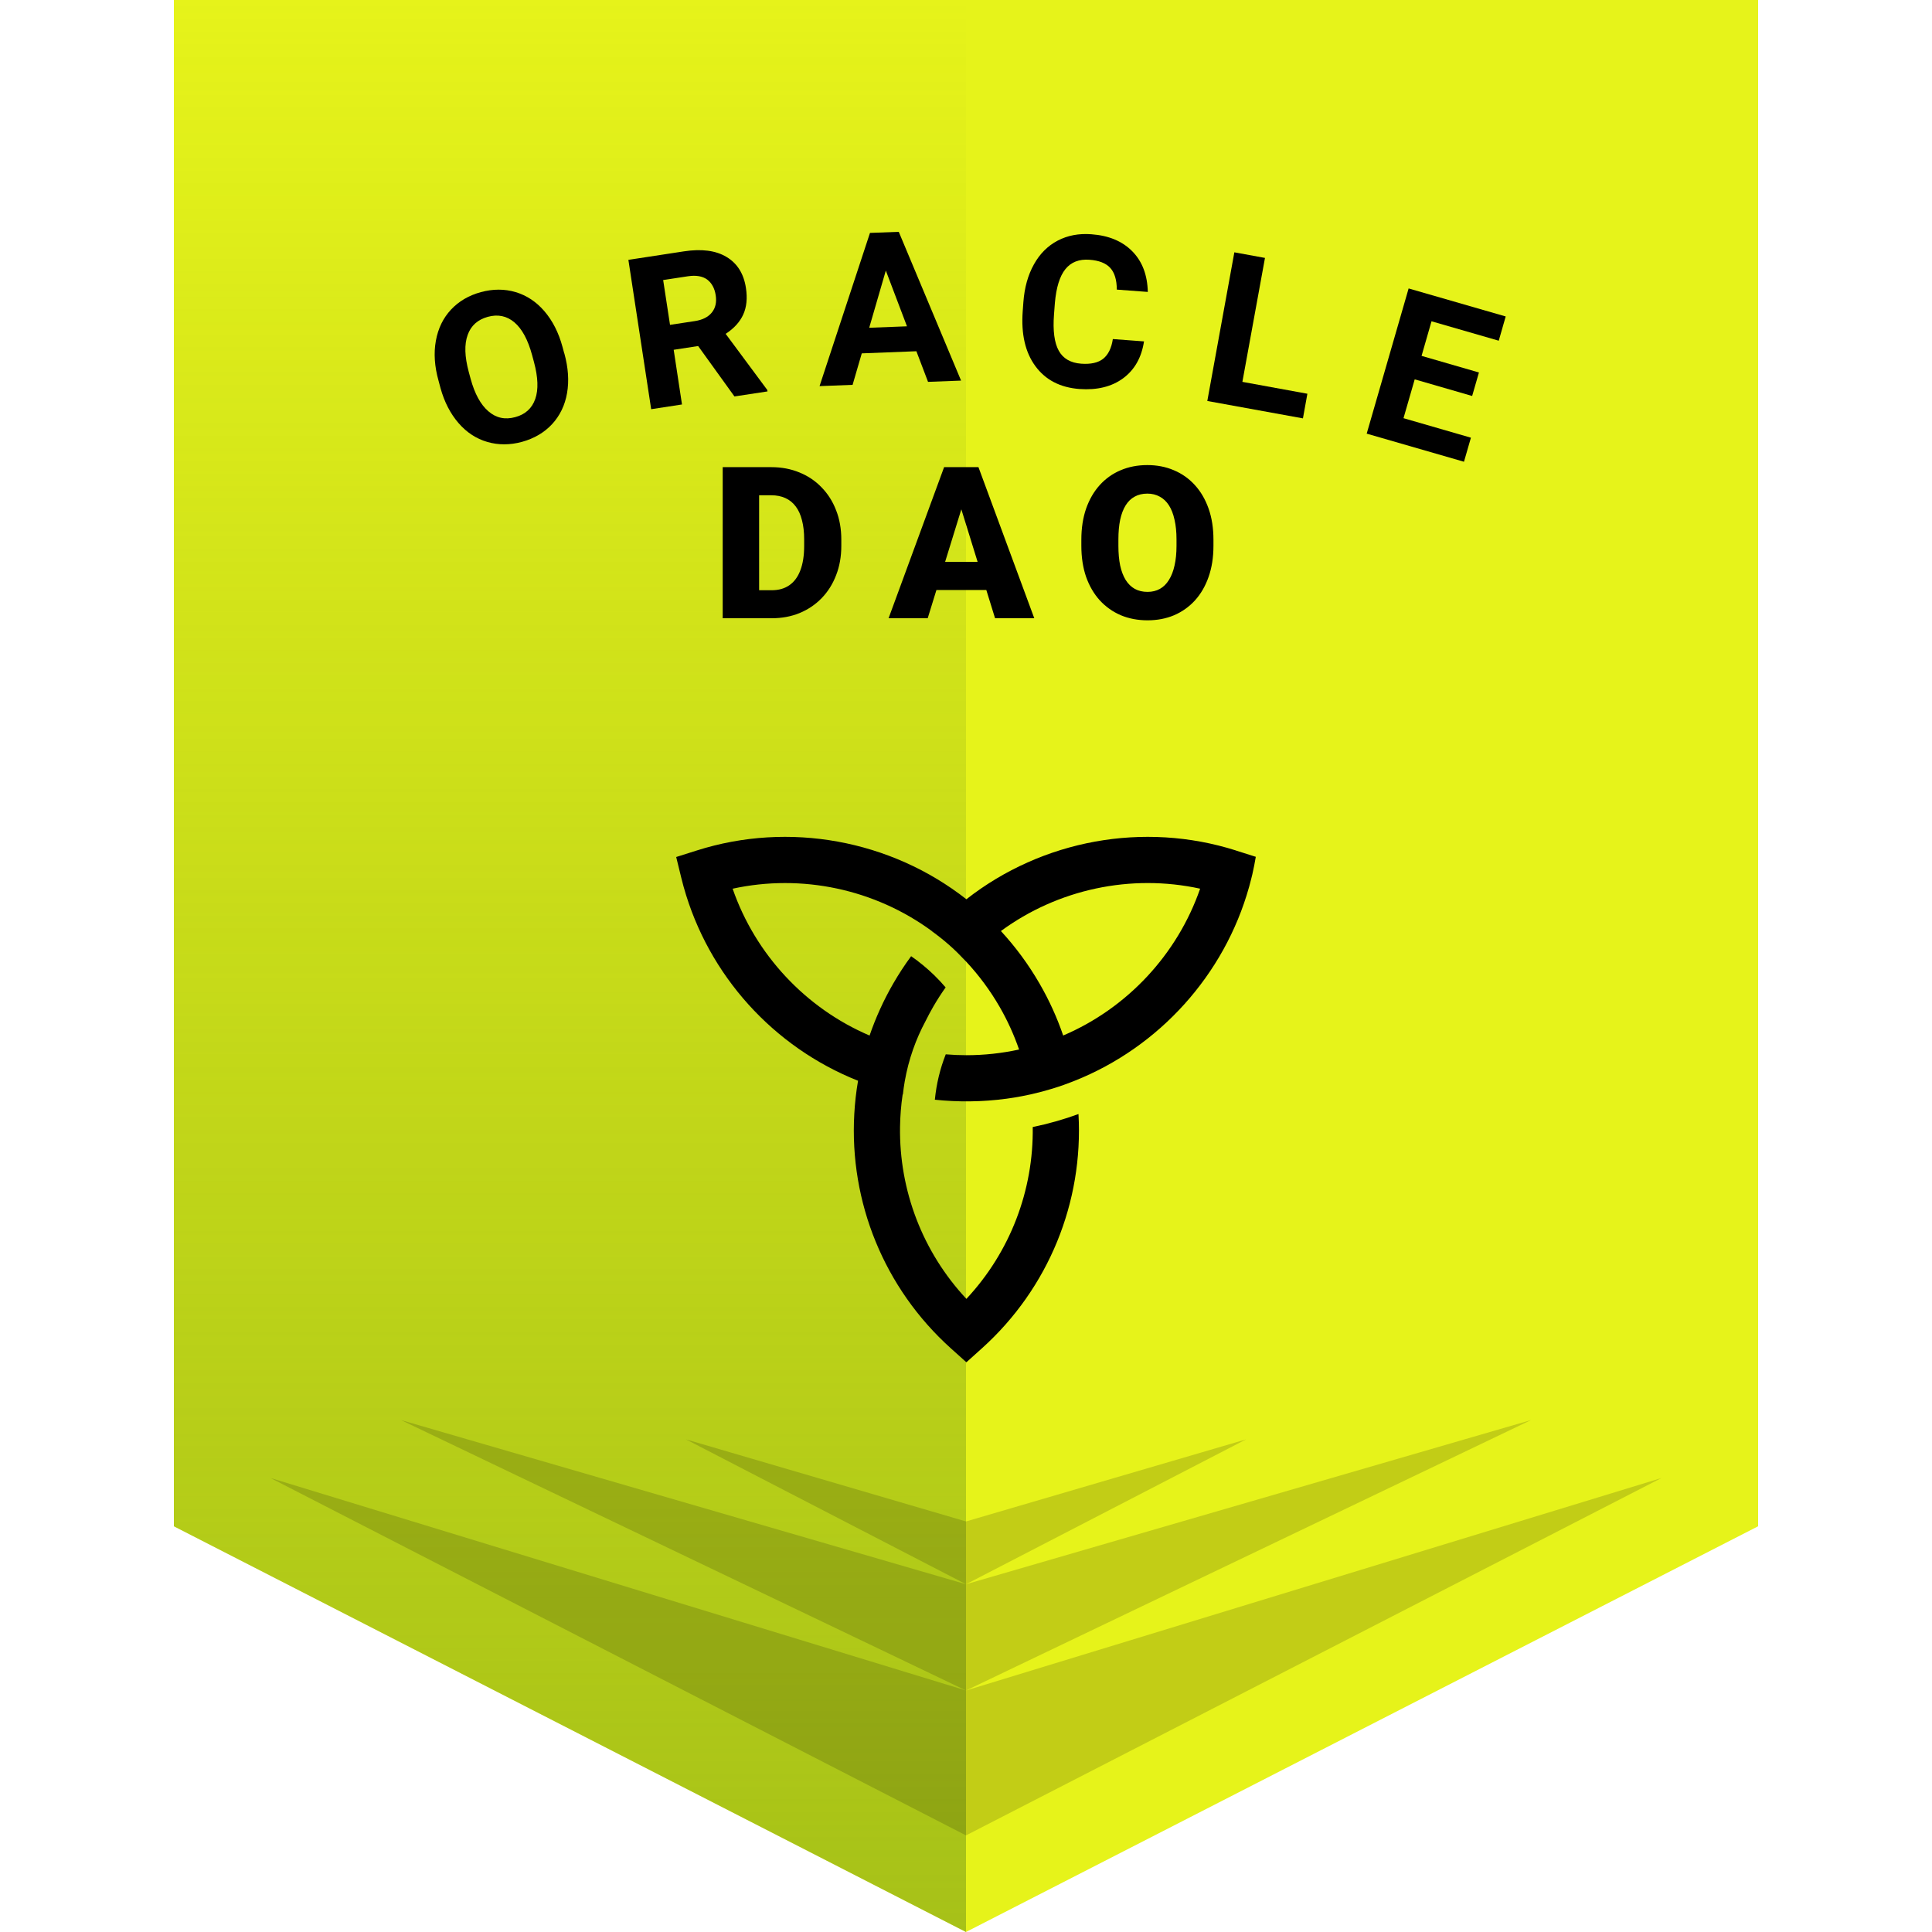 <svg width="1em" height="1em" viewBox="0 0 164 200" fill="none" xmlns="http://www.w3.org/2000/svg">
<path fill-rule="evenodd" clip-rule="evenodd" d="M164 0H0V158L82 200V158H82V200L164 158V0Z" fill="#E6F31A"/>
<path fill-rule="evenodd" clip-rule="evenodd" d="M82 0H0V158L82 200V158H82V0Z" fill="url(#paint0_linear_2135_50491)"/>
<path opacity="0.16" fill-rule="evenodd" clip-rule="evenodd" d="M154 153L82 175L127.964 153L127.964 153L140.5 147L119.853 153L119.853 153L82 164L103.267 153L111 149L97.353 153L82 157.5L66.647 153H60.733L82 164L44.147 153H36.036L82 175L10 153L82 190L154 153ZM53 149L66.647 153H60.733L53 149ZM44.147 153H36.036L23.5 147L44.147 153Z" fill="black"/>
<path d="M61.895 64H58.425L58.447 61.1H61.895C62.611 61.1 63.216 60.928 63.71 60.584C64.212 60.24 64.591 59.728 64.849 59.048C65.114 58.36 65.246 57.515 65.246 56.513V55.836C65.246 55.084 65.171 54.425 65.021 53.859C64.878 53.286 64.663 52.81 64.376 52.431C64.09 52.044 63.732 51.754 63.302 51.56C62.88 51.367 62.393 51.27 61.841 51.27H58.361V48.359H61.841C62.901 48.359 63.871 48.542 64.752 48.907C65.64 49.265 66.407 49.781 67.051 50.454C67.703 51.12 68.204 51.911 68.555 52.828C68.913 53.738 69.092 54.747 69.092 55.857V56.513C69.092 57.616 68.913 58.625 68.555 59.542C68.204 60.459 67.706 61.25 67.062 61.916C66.417 62.582 65.655 63.098 64.774 63.463C63.9 63.821 62.941 64 61.895 64ZM60.584 48.359V64H56.814V48.359H60.584ZM81.85 51.647L78.036 64H73.986L79.733 48.359H82.301L81.85 51.647ZM85.008 64L81.184 51.647L80.689 48.359H83.289L89.068 64H85.008ZM84.857 58.167V61.078H76.833V58.167H84.857ZM107.616 55.868V56.502C107.616 57.698 107.448 58.772 107.111 59.725C106.782 60.67 106.312 61.479 105.704 62.152C105.095 62.818 104.375 63.33 103.545 63.688C102.714 64.039 101.797 64.215 100.795 64.215C99.785 64.215 98.861 64.039 98.023 63.688C97.192 63.33 96.469 62.818 95.853 62.152C95.244 61.479 94.772 60.67 94.435 59.725C94.106 58.772 93.941 57.698 93.941 56.502V55.868C93.941 54.672 94.106 53.598 94.435 52.645C94.772 51.693 95.241 50.884 95.842 50.218C96.451 49.545 97.171 49.033 98.002 48.682C98.839 48.324 99.763 48.145 100.773 48.145C101.776 48.145 102.692 48.324 103.523 48.682C104.361 49.033 105.084 49.545 105.693 50.218C106.302 50.884 106.774 51.693 107.111 52.645C107.448 53.598 107.616 54.672 107.616 55.868ZM103.792 56.502V55.847C103.792 55.073 103.724 54.393 103.587 53.806C103.459 53.211 103.265 52.714 103.007 52.312C102.75 51.911 102.431 51.611 102.051 51.41C101.679 51.203 101.253 51.099 100.773 51.099C100.272 51.099 99.835 51.203 99.463 51.41C99.09 51.611 98.779 51.911 98.528 52.312C98.277 52.714 98.088 53.211 97.959 53.806C97.837 54.393 97.776 55.073 97.776 55.847V56.502C97.776 57.268 97.837 57.949 97.959 58.543C98.088 59.13 98.277 59.628 98.528 60.036C98.786 60.444 99.101 60.752 99.473 60.96C99.853 61.168 100.293 61.272 100.795 61.272C101.274 61.272 101.7 61.168 102.073 60.96C102.445 60.752 102.757 60.444 103.007 60.036C103.265 59.628 103.459 59.13 103.587 58.543C103.724 57.949 103.792 57.268 103.792 56.502Z" fill="black"/>
<g clip-path="url(#clip0_2135_50491)">
<path d="M40.42 36.58C40.83 38.07 40.92 39.44 40.7 40.7C40.48 41.96 39.96 43.03 39.15 43.91C38.34 44.78 37.3 45.39 36.04 45.74C34.79 46.08 33.59 46.08 32.45 45.75C31.31 45.42 30.31 44.77 29.47 43.8C28.63 42.83 28 41.62 27.6 40.17L27.4 39.42C26.98 37.94 26.89 36.55 27.12 35.28C27.35 34 27.87 32.93 28.68 32.06C29.49 31.19 30.53 30.58 31.78 30.24C33.04 29.9 34.24 29.9 35.38 30.24C36.52 30.58 37.52 31.24 38.36 32.22C39.2 33.2 39.83 34.43 40.23 35.91L40.41 36.58H40.42ZM37.08 36.75C36.65 35.17 36.04 34.04 35.25 33.37C34.46 32.7 33.54 32.51 32.49 32.8C31.45 33.09 30.75 33.71 30.41 34.68C30.06 35.65 30.1 36.91 30.52 38.48L30.72 39.22C31.14 40.76 31.75 41.88 32.55 42.57C33.35 43.27 34.28 43.47 35.34 43.18C36.38 42.9 37.07 42.27 37.41 41.3C37.75 40.33 37.7 39.06 37.28 37.49L37.08 36.75Z" fill="black"/>
<path d="M54.28 35.82L51.74 36.21L52.6 41.87L49.41 42.36L47.05 26.9L52.8 26.02C54.63 25.74 56.1 25.93 57.21 26.6C58.32 27.26 59 28.34 59.22 29.82C59.38 30.87 59.29 31.79 58.94 32.56C58.59 33.33 57.98 34 57.12 34.56L61.43 40.37L61.45 40.52L58.03 41.04L54.27 35.82H54.28ZM51.35 33.63L53.92 33.24C54.72 33.12 55.31 32.82 55.69 32.35C56.07 31.88 56.2 31.28 56.09 30.57C55.98 29.84 55.68 29.3 55.21 28.94C54.73 28.59 54.06 28.47 53.21 28.6L50.65 28.99L51.36 33.63H51.35Z" fill="black"/>
<path d="M76.86 36.36L71.21 36.58L70.26 39.84L66.84 39.97L72.06 24.11L75.04 24L81.49 39.4L78.07 39.53L76.86 36.35V36.36ZM71.98 33.93L75.89 33.78L73.7 28.01L71.98 33.93Z" fill="black"/>
<path d="M100.43 35.32C100.18 36.99 99.47 38.26 98.28 39.15C97.09 40.03 95.58 40.4 93.75 40.27C91.75 40.12 90.23 39.33 89.18 37.9C88.13 36.47 87.7 34.58 87.87 32.23L87.94 31.28C88.05 29.78 88.41 28.48 89.03 27.37C89.64 26.27 90.46 25.45 91.49 24.91C92.52 24.37 93.68 24.15 94.98 24.25C96.78 24.38 98.19 24.97 99.22 26.02C100.25 27.07 100.78 28.47 100.82 30.22L97.61 29.98C97.61 28.97 97.38 28.22 96.93 27.73C96.48 27.24 95.76 26.96 94.78 26.89C93.71 26.81 92.88 27.13 92.29 27.86C91.7 28.59 91.34 29.76 91.2 31.37L91.11 32.55C90.98 34.24 91.15 35.49 91.6 36.3C92.05 37.12 92.83 37.57 93.93 37.65C94.92 37.72 95.68 37.55 96.2 37.14C96.72 36.72 97.06 36.04 97.2 35.1L100.41 35.34L100.43 35.32Z" fill="black"/>
<path d="M110.61 39.53L117.34 40.76L116.88 43.31L106.98 41.51L109.78 26.12L112.95 26.7L110.61 39.54V39.53Z" fill="black"/>
<path d="M134.39 40.99L128.45 39.27L127.29 43.29L134.27 45.31L133.55 47.8L123.48 44.89L127.82 29.86L137.87 32.76L137.15 35.27L130.19 33.26L129.16 36.84L135.1 38.56L134.4 40.98L134.39 40.99Z" fill="black"/>
</g>
<g clip-path="url(#clip1_2135_50491)">
<path d="M109.947 88.042C100.388 85.006 89.886 86.948 82.04 93.089C74.193 86.948 63.691 85.006 54.132 88.042L52.079 88.692L52 88.719L52.435 90.499L52.531 90.893C52.536 90.912 52.543 90.934 52.548 90.953C52.615 91.221 52.684 91.487 52.756 91.752C52.761 91.774 52.768 91.795 52.775 91.817C55.332 100.984 62.078 108.404 70.825 111.88C70.626 113.029 70.499 114.177 70.435 115.325C69.92 124.418 73.513 133.358 80.439 139.585L82.04 141.023L83.64 139.585C90.568 133.356 94.161 124.418 93.644 115.325C92.106 115.887 90.522 116.337 88.908 116.67C89.001 123.222 86.575 129.602 82.04 134.458C77.504 129.605 75.078 123.222 75.171 116.67C75.188 115.548 75.274 114.423 75.442 113.299C75.449 113.299 75.458 113.301 75.466 113.304C75.516 112.845 75.58 112.388 75.659 111.935C75.856 110.809 76.145 109.706 76.521 108.634C76.877 107.62 77.312 106.634 77.824 105.682C78.071 105.185 78.332 104.694 78.609 104.213C79.006 103.524 79.434 102.859 79.891 102.216C79.52 101.783 79.13 101.362 78.719 100.962C77.973 100.235 77.169 99.575 76.32 98.984C75.652 99.891 75.033 100.838 74.466 101.821C73.475 103.536 72.657 105.338 72.018 107.199C65.394 104.371 60.198 98.802 57.842 91.998C65.002 90.436 72.557 92.044 78.466 96.383C78.463 96.386 78.461 96.391 78.458 96.393C79.054 96.819 79.626 97.273 80.178 97.754C80.477 98.015 80.772 98.285 81.056 98.563C81.111 98.618 81.164 98.673 81.219 98.728C81.274 98.783 81.327 98.838 81.382 98.893C81.508 99.022 81.635 99.149 81.757 99.281C81.85 99.379 81.946 99.472 82.04 99.57C83.348 100.979 84.499 102.532 85.47 104.211C86.288 105.627 86.963 107.113 87.494 108.646C85.709 109.034 83.884 109.235 82.04 109.235C81.324 109.235 80.611 109.204 79.903 109.144C79.312 110.644 78.934 112.22 78.776 113.842C79.977 113.969 81.188 114.026 82.396 114.012C82.468 114.012 82.537 114.012 82.606 114.007C82.853 114.002 83.097 113.995 83.341 113.986C83.425 113.981 83.508 113.976 83.592 113.974C83.822 113.962 84.051 113.95 84.281 113.933C84.405 113.923 84.527 113.911 84.652 113.902C84.843 113.885 85.032 113.871 85.224 113.852C85.542 113.818 85.86 113.782 86.176 113.739C86.183 113.739 86.192 113.739 86.2 113.737C86.458 113.701 86.714 113.663 86.97 113.622C86.996 113.617 87.025 113.612 87.051 113.608C87.29 113.567 87.527 113.526 87.766 113.481C87.802 113.474 87.838 113.466 87.874 113.459C88.111 113.414 88.348 113.364 88.582 113.313C88.637 113.301 88.692 113.289 88.75 113.278C89.506 113.108 90.25 112.909 90.984 112.684C91.372 112.565 91.754 112.438 92.135 112.304L92.151 112.297C92.417 112.203 92.68 112.103 92.941 112.002C93.044 111.962 93.149 111.923 93.252 111.88C102.003 108.395 108.761 100.917 111.304 91.819C111.309 91.797 111.316 91.776 111.323 91.754C111.397 91.489 111.467 91.223 111.531 90.955C111.569 90.805 111.608 90.654 111.644 90.501C111.78 89.905 111.897 89.305 112 88.697L109.947 88.046V88.042ZM92.061 107.196C91.424 105.335 90.606 103.534 89.613 101.819C88.479 99.855 87.14 98.034 85.614 96.381C91.522 92.044 99.079 90.434 106.237 91.996C103.881 98.8 98.685 104.369 92.061 107.196Z" fill="black"/>
</g>
<defs>
<linearGradient id="paint0_linear_2135_50491" x1="82" y1="200" x2="82" y2="-2.81602e-07" gradientUnits="userSpaceOnUse">
<stop stop-color="#7CA016" stop-opacity="0.6"/>
<stop offset="1" stop-color="#7CA116" stop-opacity="0"/>
</linearGradient>
<clipPath id="clip0_2135_50491">
<rect width="110.86" height="23.8" fill="white" transform="translate(27 24)"/>
</clipPath>
<clipPath id="clip1_2135_50491">
<rect width="60" height="54.395" fill="white" transform="translate(52 86.63)"/>
</clipPath>
</defs>
</svg>
